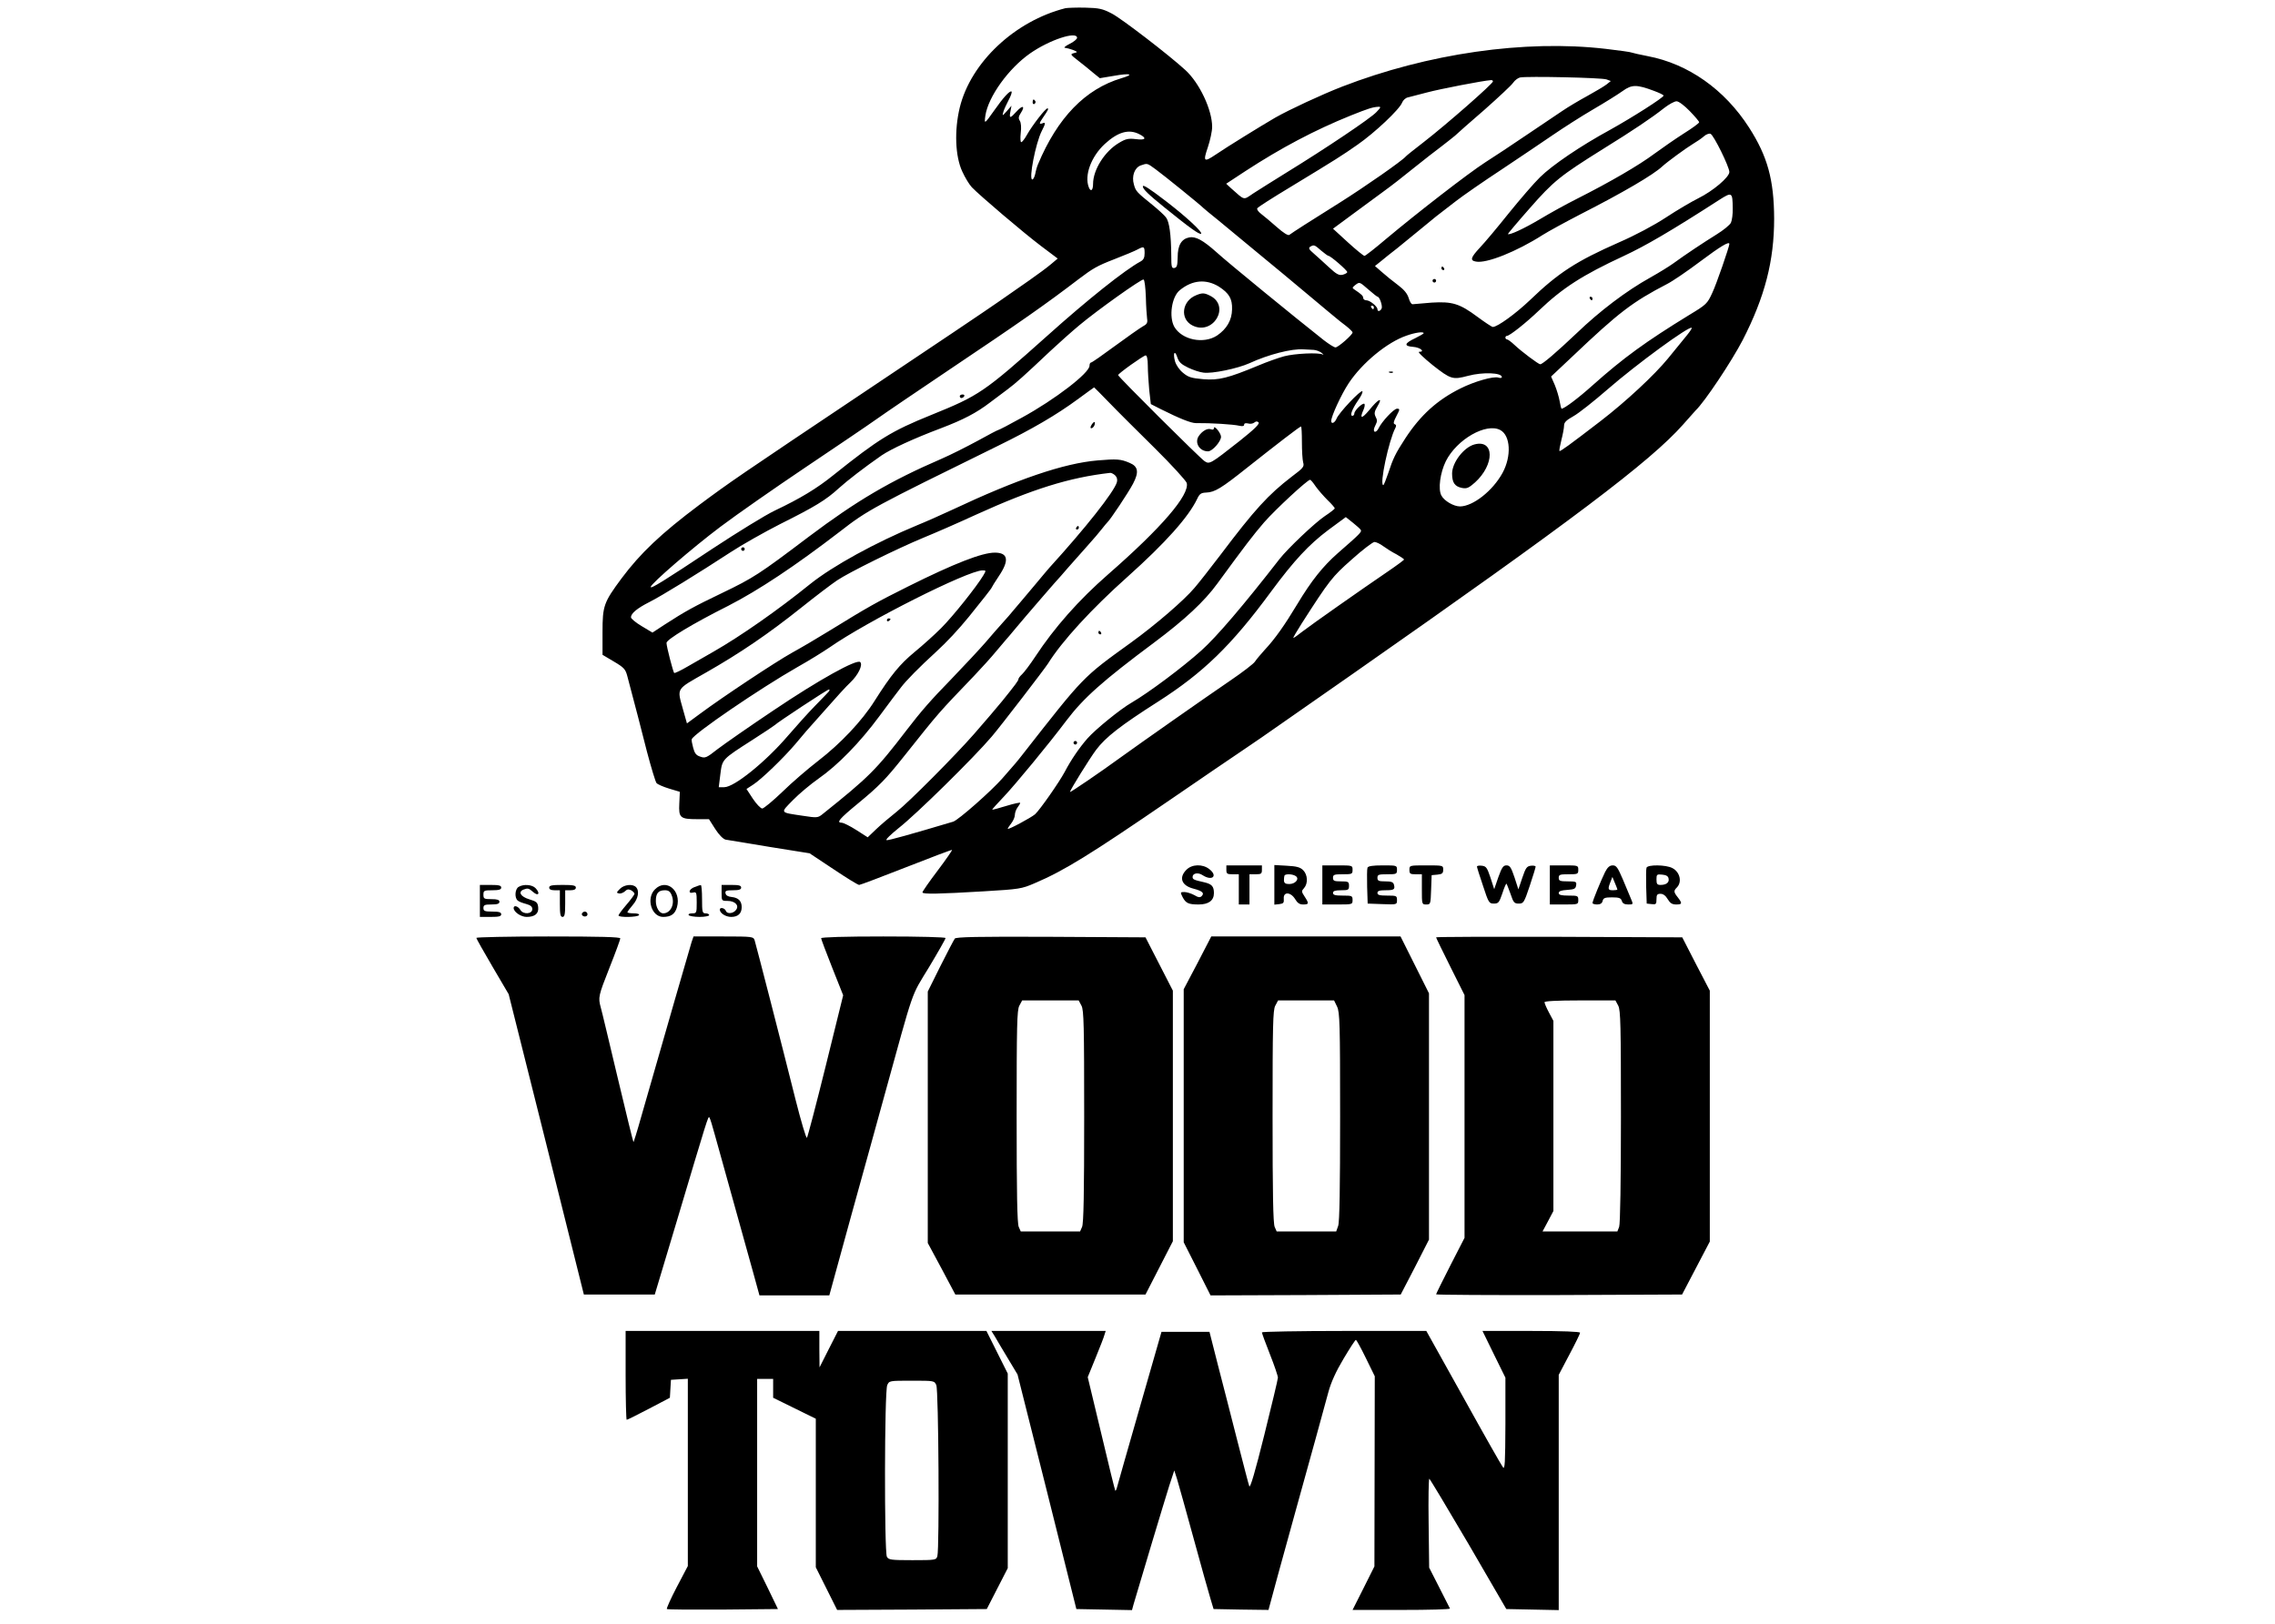 <?xml version="1.0" standalone="no"?>
<!DOCTYPE svg PUBLIC "-//W3C//DTD SVG 20010904//EN"
 "http://www.w3.org/TR/2001/REC-SVG-20010904/DTD/svg10.dtd">
<svg version="1.0" xmlns="http://www.w3.org/2000/svg"
 width="1280pt" height="914pt" viewBox="0 0 1280 914"
 preserveAspectRatio="xMidYMid meet">

<g transform="translate(0,914) scale(0.1,-0.1)"
fill="#000000" stroke="none">
<path d="M5995 9094 c-285 -72 -533 -305 -595 -559 -31 -128 -26 -274 14 -360
15 -33 39 -73 54 -89 43 -45 288 -254 390 -331 l93 -70 -38 -32 c-21 -18 -75
-58 -121 -90 -46 -32 -125 -87 -175 -122 -51 -36 -378 -256 -727 -489 -741
-496 -783 -525 -955 -653 -215 -161 -332 -272 -438 -414 -100 -135 -107 -154
-107 -302 l0 -128 64 -38 c56 -33 65 -43 75 -80 52 -197 75 -284 111 -427 24
-91 48 -170 54 -177 6 -7 38 -21 71 -31 l60 -18 -3 -66 c-4 -80 4 -88 102 -88
l65 0 35 -55 c21 -33 44 -56 58 -60 13 -2 124 -21 248 -41 l225 -36 134 -89
c73 -49 138 -89 145 -89 6 0 125 45 265 100 140 55 256 99 258 97 1 -2 -35
-55 -82 -117 -47 -62 -85 -117 -85 -122 0 -11 93 -9 345 6 201 12 213 14 285
45 167 71 311 160 765 471 165 113 352 241 415 283 63 43 140 95 170 117 30
21 228 159 440 307 1237 865 1675 1196 1858 1402 37 42 69 78 72 81 50 47 202
275 265 396 125 244 177 446 177 684 -1 218 -37 350 -141 512 -138 215 -343
359 -570 402 -46 9 -86 18 -90 20 -4 3 -70 12 -146 21 -456 53 -1002 -26
-1485 -213 -113 -44 -296 -129 -375 -174 -84 -49 -272 -165 -335 -208 -67 -45
-72 -40 -44 42 13 39 24 90 24 114 0 96 -71 247 -151 320 -95 87 -361 291
-414 318 -52 27 -71 31 -150 33 -49 1 -99 -1 -110 -3z m65 -167 c0 -7 -19 -23
-42 -34 -24 -12 -35 -22 -26 -22 9 -1 29 -6 45 -12 28 -12 28 -12 5 -18 -22
-6 -20 -8 25 -43 26 -20 64 -51 84 -68 l37 -30 78 13 c95 17 119 9 44 -13
-204 -61 -360 -222 -470 -485 -5 -11 -12 -35 -15 -52 -4 -18 -11 -33 -17 -33
-21 0 19 205 53 272 23 45 23 52 4 44 -20 -7 -19 0 3 32 29 42 34 52 25 52
-11 0 -84 -94 -114 -147 -13 -24 -28 -43 -33 -43 -5 0 -6 23 -3 51 4 31 2 58
-5 69 -9 14 -8 24 6 45 26 40 9 45 -25 7 -36 -40 -42 -40 -34 1 l6 32 -26 -30
c-26 -29 -26 -29 -20 -5 4 14 18 44 30 67 13 24 20 45 16 48 -10 6 -47 -35
-96 -105 -56 -79 -58 -81 -51 -31 16 107 131 266 251 350 108 76 265 128 265
88z m2979 -234 l24 -9 -25 -20 c-13 -10 -62 -39 -107 -64 -46 -25 -110 -63
-142 -85 -33 -22 -124 -83 -202 -136 -78 -53 -182 -122 -231 -153 -96 -62
-380 -282 -559 -432 -61 -52 -115 -94 -120 -94 -5 0 -47 34 -93 76 l-84 77
107 79 c60 44 140 103 178 131 39 28 115 87 170 132 55 44 125 99 155 121 30
23 64 50 76 60 11 11 86 77 167 147 80 71 153 139 161 152 9 13 26 26 38 29
39 8 462 -1 487 -11z m-639 -11 c0 -13 -261 -242 -390 -342 -52 -40 -97 -76
-100 -80 -18 -23 -232 -172 -370 -259 -168 -105 -266 -168 -286 -183 -7 -5
-34 12 -70 44 -33 29 -72 62 -88 74 -16 12 -26 26 -22 32 3 6 86 59 184 118
270 164 287 175 379 239 98 68 238 200 252 238 5 13 20 27 33 29 13 3 61 16
108 28 71 19 313 66 358 69 6 1 12 -2 12 -7z m905 -53 c30 -11 55 -23 55 -27
0 -11 -176 -123 -300 -192 -167 -91 -326 -199 -395 -267 -34 -33 -113 -125
-177 -204 -63 -79 -136 -166 -162 -193 -52 -56 -56 -72 -22 -78 59 -12 229 56
376 150 30 19 125 71 210 115 245 125 413 224 462 270 28 26 135 104 173 127
22 13 50 32 62 43 12 11 29 17 37 14 18 -7 106 -186 106 -215 0 -29 -92 -107
-175 -148 -38 -19 -120 -67 -182 -108 -67 -44 -172 -100 -264 -140 -240 -106
-340 -170 -502 -326 -80 -76 -182 -150 -208 -150 -5 0 -43 25 -85 56 -102 76
-143 88 -259 81 -51 -4 -99 -8 -106 -9 -7 -2 -17 13 -23 34 -8 26 -26 48 -62
75 -28 21 -68 53 -89 72 l-39 34 35 28 c19 16 59 48 89 71 30 24 84 68 120 98
36 30 81 67 100 82 19 15 69 53 110 85 41 32 158 113 260 180 102 68 231 155
288 194 57 39 158 104 225 143 67 39 142 86 167 104 51 37 79 37 175 1z m202
-114 c29 -30 53 -58 53 -63 0 -5 -38 -33 -86 -63 -47 -30 -122 -82 -167 -115
-84 -63 -247 -158 -437 -254 -58 -29 -150 -80 -205 -113 -89 -53 -173 -92
-181 -84 -1 1 53 66 122 144 135 154 171 183 414 335 168 104 275 176 343 230
27 21 58 38 70 38 12 0 43 -23 74 -55z m-1763 -6 c-31 -34 -286 -205 -504
-339 -74 -46 -159 -99 -188 -118 -58 -39 -46 -42 -125 28 l-28 26 108 71 c201
131 390 231 593 313 100 40 123 47 154 49 17 1 16 -3 -10 -30z m-1334 -124
c45 -23 36 -35 -19 -28 -42 5 -57 2 -95 -21 -80 -47 -146 -151 -146 -231 0
-36 -13 -47 -24 -19 -26 67 13 172 89 243 75 69 136 86 195 56z m91 -197 c43
-31 259 -206 269 -218 3 -3 41 -35 85 -70 44 -36 109 -90 145 -120 36 -30 86
-71 110 -91 25 -20 74 -61 109 -90 36 -30 112 -94 170 -142 58 -49 115 -96
126 -105 11 -10 37 -30 58 -46 20 -16 37 -32 37 -37 0 -13 -81 -84 -96 -84 -8
0 -36 18 -65 40 -166 131 -538 435 -605 496 -75 67 -117 90 -153 83 -44 -9
-65 -44 -65 -112 -1 -46 -4 -57 -18 -60 -16 -3 -18 6 -18 70 -1 119 -11 191
-30 215 -9 12 -44 44 -76 70 -88 71 -94 77 -104 114 -14 47 3 95 38 108 38 13
35 14 83 -21z m3248 -220 c1 -31 -4 -68 -10 -81 -6 -13 -43 -43 -82 -67 -74
-46 -172 -111 -242 -162 -22 -16 -80 -52 -130 -80 -135 -75 -285 -189 -414
-313 -113 -107 -192 -175 -205 -175 -10 0 -106 72 -145 109 -18 17 -37 31 -42
31 -5 0 -9 5 -9 10 0 6 4 10 9 10 15 0 108 74 179 142 133 127 244 199 479
308 122 57 263 139 536 315 72 46 75 44 76 -47z m-19 -201 c0 -15 -73 -227
-96 -275 -28 -61 -33 -66 -129 -124 -246 -151 -370 -241 -544 -396 -80 -72
-160 -132 -175 -132 -2 0 -7 19 -11 43 -4 23 -16 63 -27 90 l-21 48 119 112
c263 250 338 307 534 409 30 15 115 73 188 128 111 83 162 114 162 97z m-2297
-37 c19 -16 38 -30 42 -30 11 0 105 -81 105 -91 0 -5 -11 -11 -25 -15 -21 -5
-35 2 -78 42 -29 27 -68 62 -86 78 -26 22 -30 30 -20 37 21 13 25 12 62 -21z
m-993 -15 c0 -25 -6 -37 -22 -46 -88 -47 -301 -217 -526 -419 -356 -318 -383
-336 -652 -445 -225 -91 -296 -135 -550 -338 -94 -76 -187 -132 -330 -200 -53
-25 -210 -122 -350 -214 -277 -184 -350 -229 -349 -216 2 19 236 221 393 339
93 70 307 219 475 332 168 113 349 235 401 272 52 37 232 159 400 272 410 275
553 375 740 518 78 59 103 74 199 111 59 23 117 47 131 55 36 19 40 18 40 -21z
m7 -246 c1 -52 5 -107 7 -122 4 -24 -1 -32 -26 -45 -17 -10 -87 -59 -155 -109
-69 -51 -129 -93 -134 -93 -5 0 -9 -8 -9 -18 0 -41 -194 -190 -380 -292 -70
-39 -130 -70 -134 -70 -3 0 -55 -27 -116 -61 -61 -33 -152 -79 -203 -101 -287
-124 -476 -235 -746 -438 -279 -211 -311 -232 -490 -318 -158 -76 -204 -101
-323 -178 l-67 -44 -60 36 c-34 20 -61 43 -61 50 0 22 35 51 102 85 70 35 282
166 458 281 64 42 190 113 280 159 196 98 257 135 329 201 51 46 142 116 241
185 53 36 180 95 334 153 126 48 199 86 275 144 30 22 75 56 100 75 47 35 94
77 241 216 47 44 120 109 162 144 100 84 350 262 362 258 6 -2 11 -46 13 -98z
m411 58 c57 -37 76 -68 74 -128 -1 -61 -30 -110 -84 -147 -76 -50 -198 -25
-241 49 -31 56 -15 169 31 206 71 58 148 64 220 20z m842 -17 c25 -22 48 -40
51 -40 11 0 28 -50 23 -65 -7 -17 -24 -21 -24 -5 0 15 -42 50 -62 50 -10 0
-18 6 -18 13 0 12 -11 22 -50 48 -13 8 -12 11 4 24 26 20 24 20 76 -25z m30
-100 c0 -5 -2 -10 -4 -10 -3 0 -8 5 -11 10 -3 6 -1 10 4 10 6 0 11 -4 11 -10z
m1761 -157 c-17 -21 -65 -79 -106 -130 -76 -93 -237 -243 -380 -353 -177 -136
-227 -172 -231 -168 -2 3 3 30 11 62 8 31 15 68 15 81 0 18 12 30 53 53 29 16
115 84 192 151 162 141 460 359 473 346 3 -2 -10 -21 -27 -42z m-1481 12 c0
-3 -21 -15 -47 -28 -62 -29 -66 -45 -12 -49 40 -3 70 -28 33 -28 -9 0 25 -33
77 -75 102 -80 112 -83 199 -60 82 22 190 18 190 -7 0 -5 -9 -7 -19 -3 -29 9
-136 -22 -214 -61 -131 -65 -225 -151 -309 -279 -58 -89 -70 -115 -97 -197
-13 -38 -25 -68 -28 -68 -23 0 31 252 68 322 6 11 5 18 -4 21 -9 3 -6 16 10
46 20 38 20 41 3 41 -18 0 -86 -73 -104 -111 -10 -20 -26 -26 -26 -8 0 6 5 20
11 31 8 15 8 26 -1 42 -9 19 -8 29 11 61 32 54 4 41 -48 -24 -42 -50 -55 -49
-31 4 6 14 8 28 5 32 -9 9 -57 -37 -57 -54 0 -7 -5 -13 -11 -13 -16 0 -1 39
33 88 17 24 27 46 23 50 -9 9 -133 -122 -145 -154 -10 -24 -30 -33 -30 -13 0
27 57 150 98 212 76 115 217 231 325 268 50 18 97 24 97 14z m-619 -94 c14 -1
34 -8 45 -17 10 -8 13 -13 6 -9 -23 12 -156 6 -217 -10 -33 -9 -98 -32 -145
-52 -171 -71 -223 -84 -310 -77 -67 6 -84 11 -114 36 -21 17 -39 44 -45 65
-13 47 -1 66 13 22 9 -27 22 -39 61 -58 27 -13 66 -26 86 -28 49 -7 192 23
259 53 106 49 238 83 305 78 17 -1 42 -2 56 -3z m-933 -88 c0 -32 4 -94 8
-138 l9 -79 55 -28 c108 -54 171 -79 198 -79 85 1 211 -7 245 -15 18 -4 27 -2
27 6 0 8 8 10 22 7 12 -4 28 -1 35 5 10 8 17 8 24 1 8 -8 -24 -39 -107 -105
-165 -130 -169 -132 -197 -113 -29 20 -487 476 -486 484 0 9 142 110 155 111
7 0 12 -22 12 -57z m-217 -209 c46 -48 162 -163 257 -257 95 -94 175 -182 179
-195 17 -67 -142 -252 -442 -514 -166 -145 -302 -299 -410 -463 -29 -44 -63
-89 -74 -99 -12 -11 -21 -23 -21 -28 0 -8 -16 -30 -91 -123 -29 -35 -99 -118
-158 -185 -104 -119 -365 -382 -436 -438 -38 -30 -91 -75 -116 -99 l-47 -45
-64 41 c-36 23 -73 41 -82 41 -32 0 -15 21 92 109 119 98 157 138 252 257 210
264 197 248 399 459 42 44 99 107 126 140 28 33 52 62 55 65 3 3 28 32 55 65
49 59 244 285 255 295 3 3 20 23 39 45 19 22 65 74 102 115 37 41 78 89 90
105 13 17 26 32 29 35 15 12 120 170 145 218 34 65 29 97 -19 117 -51 22 -73
23 -180 14 -190 -16 -451 -105 -821 -279 -60 -28 -148 -67 -195 -86 -234 -97
-475 -229 -602 -331 -182 -147 -391 -293 -543 -380 -38 -22 -103 -59 -143 -82
-41 -24 -76 -41 -79 -38 -6 7 -43 148 -43 169 0 19 145 107 348 209 171 88
373 222 627 417 158 123 186 137 890 483 192 94 329 174 450 263 49 36 90 66
91 66 1 0 39 -39 85 -86z m1084 -221 c0 -49 3 -100 7 -115 7 -24 2 -31 -65
-81 -131 -101 -206 -182 -402 -442 -54 -71 -119 -154 -144 -183 -59 -70 -218
-207 -356 -307 -277 -200 -263 -186 -614 -634 -29 -37 -32 -41 -111 -131 -62
-71 -248 -235 -277 -244 -235 -70 -366 -107 -375 -104 -7 3 24 32 67 67 99 77
425 398 525 516 48 56 297 380 316 410 79 127 246 309 449 490 211 189 342
335 391 438 13 28 22 34 50 35 49 2 84 23 232 141 163 129 295 231 302 231 3
0 5 -39 5 -87z m1116 67 c58 -31 64 -147 13 -241 -55 -101 -166 -188 -239
-189 -36 0 -89 31 -105 61 -20 36 -7 129 25 194 62 123 227 217 306 175z
m-2166 -256 c10 -10 13 -24 9 -38 -17 -56 -177 -258 -379 -480 -5 -6 -44 -51
-85 -101 -41 -49 -77 -92 -80 -95 -3 -3 -18 -21 -34 -40 -15 -19 -45 -53 -65
-75 -20 -22 -63 -71 -96 -110 -33 -38 -119 -130 -191 -205 -118 -121 -172
-183 -254 -290 -171 -223 -210 -262 -475 -474 -23 -18 -30 -19 -107 -7 -133
20 -129 14 -57 88 35 36 100 90 144 121 109 76 233 203 343 352 51 69 105 141
120 160 29 39 106 117 197 200 63 58 125 124 187 200 72 89 128 160 128 164 0
2 18 31 40 64 60 89 52 132 -23 132 -72 0 -228 -61 -487 -190 -180 -90 -220
-112 -449 -253 -63 -39 -155 -93 -206 -121 -93 -52 -389 -248 -518 -344 l-72
-53 -22 78 c-34 124 -43 110 129 208 191 109 349 216 537 366 80 64 171 133
201 153 65 44 338 179 488 241 59 24 190 81 292 128 319 145 527 210 757 236
6 0 19 -6 28 -15z m1128 -62 c15 -21 45 -55 67 -77 22 -21 40 -42 40 -46 0 -3
-25 -23 -57 -44 -55 -37 -207 -181 -254 -241 -202 -260 -354 -438 -440 -515
-107 -96 -296 -237 -392 -293 -63 -36 -204 -151 -248 -201 -45 -51 -93 -121
-128 -188 -32 -60 -140 -214 -167 -239 -23 -20 -154 -90 -154 -82 0 3 9 17 20
31 11 14 20 35 20 47 0 12 7 31 15 42 8 10 15 22 15 26 0 3 -35 -4 -77 -17
-43 -13 -78 -23 -80 -21 -2 1 29 35 67 75 64 68 247 289 350 426 97 128 205
224 495 440 170 127 282 231 355 332 158 216 197 267 262 343 65 74 243 239
259 240 4 0 18 -17 32 -38z m253 -244 c7 -11 -4 -22 -129 -131 -84 -74 -148
-154 -228 -287 -71 -118 -125 -195 -184 -258 -22 -24 -46 -53 -54 -65 -7 -12
-70 -60 -139 -107 -131 -89 -510 -355 -622 -436 -104 -76 -280 -196 -280 -191
0 10 111 189 147 237 54 72 138 137 348 271 255 163 414 317 636 619 130 176
214 266 322 347 l99 73 39 -31 c21 -17 42 -35 45 -41z m127 -92 c18 -13 51
-34 75 -46 23 -13 42 -26 42 -29 -1 -3 -44 -35 -97 -71 -147 -100 -423 -294
-475 -334 -25 -20 -48 -36 -51 -36 -3 0 18 36 46 80 157 245 172 264 283 362
60 54 117 97 127 98 10 0 33 -11 50 -24z m-2251 -165 c-37 -62 -170 -229 -237
-296 -38 -38 -106 -99 -150 -135 -82 -68 -131 -127 -224 -274 -71 -113 -192
-241 -318 -338 -57 -44 -148 -122 -201 -174 -53 -51 -104 -93 -113 -94 -9 0
-33 25 -53 55 l-36 55 37 24 c47 30 173 152 239 230 27 32 54 64 59 70 6 6 56
63 112 126 55 63 117 131 138 150 43 41 71 98 55 114 -19 19 -233 -100 -487
-271 -136 -91 -278 -190 -316 -219 -62 -49 -70 -52 -97 -42 -23 7 -32 19 -40
50 -6 22 -10 43 -8 48 12 32 383 285 593 405 66 37 148 88 183 112 212 148
777 432 859 433 22 0 22 0 5 -29z m-870 -654 c-6 -7 -42 -44 -80 -83 -38 -39
-105 -114 -150 -166 -125 -146 -301 -288 -357 -288 l-31 0 9 73 c11 85 7 82
182 194 66 42 122 80 125 83 10 12 295 200 304 200 5 0 4 -6 -2 -13z"/>
<path d="M5810 8564 c0 -8 5 -12 10 -9 6 4 8 11 5 16 -9 14 -15 11 -15 -7z"/>
<path d="M8110 7630 c0 -5 5 -10 11 -10 5 0 7 5 4 10 -3 6 -8 10 -11 10 -2 0
-4 -4 -4 -10z"/>
<path d="M8060 7560 c0 -5 5 -10 10 -10 6 0 10 5 10 10 0 6 -4 10 -10 10 -5 0
-10 -4 -10 -10z"/>
<path d="M6430 8091 c0 -15 31 -45 120 -117 142 -115 200 -157 208 -149 9 9
-84 95 -193 179 -99 76 -135 99 -135 87z"/>
<path d="M8945 7460 c3 -5 8 -10 11 -10 2 0 4 5 4 10 0 6 -5 10 -11 10 -5 0
-7 -4 -4 -10z"/>
<path d="M5400 6910 c0 -5 4 -10 9 -10 6 0 13 5 16 10 3 6 -1 10 -9 10 -9 0
-16 -4 -16 -10z"/>
<path d="M4170 6050 c0 -5 5 -10 10 -10 6 0 10 5 10 10 0 6 -4 10 -10 10 -5 0
-10 -4 -10 -10z"/>
<path d="M6731 7479 c-82 -32 -94 -135 -21 -171 115 -57 214 108 100 167 -33
17 -45 18 -79 4z"/>
<path d="M7818 7043 c7 -3 16 -2 19 1 4 3 -2 6 -13 5 -11 0 -14 -3 -6 -6z"/>
<path d="M6830 6731 c0 -8 -6 -11 -16 -7 -20 8 -50 -9 -70 -39 -24 -37 5 -85
53 -85 24 0 73 56 73 82 0 20 -39 68 -40 49z"/>
<path d="M6142 6750 c-8 -13 -8 -20 -2 -20 6 0 13 7 17 15 9 24 -1 27 -15 5z"/>
<path d="M6180 5580 c0 -5 5 -10 11 -10 5 0 7 5 4 10 -3 6 -8 10 -11 10 -2 0
-4 -4 -4 -10z"/>
<path d="M8296 6639 c-60 -16 -126 -102 -126 -164 0 -51 15 -73 56 -81 27 -5
38 0 73 31 111 101 110 244 -3 214z"/>
<path d="M6055 6170 c-3 -5 -1 -10 4 -10 6 0 11 5 11 10 0 6 -2 10 -4 10 -3 0
-8 -4 -11 -10z"/>
<path d="M6040 4960 c0 -5 5 -10 10 -10 6 0 10 5 10 10 0 6 -4 10 -10 10 -5 0
-10 -4 -10 -10z"/>
<path d="M4990 5649 c0 -5 5 -7 10 -4 6 3 10 8 10 11 0 2 -4 4 -10 4 -5 0 -10
-5 -10 -11z"/>
<path d="M6675 4245 c-44 -44 -27 -89 40 -106 50 -13 63 -25 46 -42 -9 -9 -19
-8 -42 6 -17 9 -42 17 -55 17 -24 0 -24 -1 -10 -29 18 -34 33 -41 90 -41 56 0
86 22 86 64 0 38 -12 51 -55 61 -58 13 -65 16 -65 30 0 21 31 27 56 10 54 -35
88 -5 38 34 -38 30 -98 28 -129 -4z"/>
<path d="M6900 4245 c0 -22 4 -25 35 -25 l35 0 0 -85 0 -85 30 0 30 0 0 85 0
85 35 0 c31 0 35 3 35 25 l0 25 -100 0 -100 0 0 -25z"/>
<path d="M7170 4160 l0 -111 28 3 c23 3 27 7 25 31 -3 40 39 38 64 -3 13 -22
25 -30 45 -30 33 0 34 5 8 45 -18 27 -18 31 -3 47 23 26 21 75 -5 101 -17 17
-37 22 -92 25 l-70 4 0 -112z m120 50 c23 -15 -1 -45 -36 -45 -22 0 -29 5 -30
20 0 11 1 23 3 28 6 10 45 9 63 -3z"/>
<path d="M7440 4160 l0 -110 85 0 c84 0 85 0 85 25 0 24 -3 25 -55 25 -42 0
-55 3 -55 15 0 11 12 15 45 15 41 0 45 2 45 25 0 23 -4 25 -45 25 -38 0 -45 3
-45 20 0 18 7 20 55 20 52 0 55 1 55 25 0 25 -1 25 -85 25 l-85 0 0 -110z"/>
<path d="M7694 4257 c-3 -8 -3 -56 -2 -108 l3 -94 83 -3 c82 -3 82 -3 82 23 0
24 -3 25 -55 25 -42 0 -55 3 -55 15 0 11 11 15 43 15 50 0 57 4 50 31 -4 15
-14 19 -49 19 -37 0 -44 3 -44 20 0 18 7 20 55 20 52 0 55 1 55 25 0 25 -1 25
-80 25 -58 0 -82 -4 -86 -13z"/>
<path d="M7930 4245 c0 -22 4 -25 35 -25 l35 0 0 -85 c0 -84 0 -85 25 -85 24
0 24 2 27 83 l3 82 33 3 c26 3 32 7 32 28 0 24 -1 24 -95 24 -95 0 -95 0 -95
-25z"/>
<path d="M8310 4263 c0 -4 15 -53 34 -108 31 -95 34 -100 61 -100 26 0 30 6
48 58 10 32 21 56 23 54 2 -2 12 -28 23 -58 16 -48 21 -54 46 -54 27 0 30 5
62 100 18 54 33 103 33 108 0 4 -12 7 -27 5 -23 -3 -29 -12 -48 -68 l-22 -65
-22 68 c-19 56 -26 67 -45 67 -18 0 -26 -11 -46 -67 l-23 -67 -21 65 c-19 56
-24 64 -48 67 -16 2 -28 0 -28 -5z"/>
<path d="M8720 4160 l0 -110 80 0 c79 0 80 0 80 25 0 24 -3 25 -55 25 -41 0
-55 4 -55 14 0 11 14 16 48 18 40 3 47 6 50 26 3 20 0 22 -47 22 -44 0 -51 3
-51 20 0 18 7 20 55 20 52 0 55 1 55 25 0 25 -1 25 -80 25 l-80 0 0 -110z"/>
<path d="M9031 4233 c-23 -47 -71 -163 -71 -175 0 -4 12 -8 26 -8 17 0 28 6
31 20 4 17 14 20 53 20 40 0 50 -4 55 -20 4 -14 15 -20 36 -20 29 0 29 0 15
33 -7 17 -28 67 -46 110 -28 65 -36 77 -56 77 -17 0 -29 -10 -43 -37z m69 -99
c0 -2 -11 -4 -25 -4 -28 0 -30 6 -14 47 l11 28 14 -34 c8 -18 14 -35 14 -37z"/>
<path d="M9264 4257 c-3 -8 -3 -56 -2 -108 l3 -94 28 -3 c24 -3 27 0 27 27 0
26 4 31 23 31 15 0 29 -11 40 -30 14 -23 25 -30 48 -30 34 0 35 6 9 40 -24 30
-24 37 -5 56 30 31 17 87 -26 109 -36 19 -138 20 -145 2z m124 -61 c5 -22 -13
-36 -45 -36 -19 0 -23 5 -23 31 0 28 2 30 32 27 23 -2 34 -9 36 -22z"/>
<path d="M2700 4070 l0 -90 60 0 c47 0 60 3 60 15 0 11 -12 15 -50 15 -43 0
-50 3 -50 20 0 17 7 20 45 20 33 0 45 4 45 15 0 11 -12 15 -45 15 -41 0 -45 2
-45 25 0 23 3 25 50 25 38 0 50 4 50 15 0 12 -13 15 -60 15 l-60 0 0 -90z"/>
<path d="M2918 4149 c-21 -12 -24 -62 -5 -77 6 -6 28 -14 47 -19 25 -7 35 -15
35 -29 0 -28 -50 -32 -67 -5 -13 22 -38 29 -38 11 0 -22 41 -50 73 -50 47 0
69 19 65 55 -3 26 -9 32 -50 44 -49 15 -65 42 -32 55 24 9 29 8 55 -15 28 -24
40 -7 13 22 -19 21 -68 25 -96 8z"/>
<path d="M3090 4145 c0 -10 10 -15 30 -15 l30 0 0 -75 c0 -60 3 -75 15 -75 12
0 15 15 15 75 l0 75 30 0 c20 0 30 5 30 15 0 12 -15 15 -75 15 -60 0 -75 -3
-75 -15z"/>
<path d="M3488 4138 c-20 -20 -21 -23 -5 -26 9 -2 24 4 33 12 12 12 20 13 35
6 10 -6 19 -15 19 -20 0 -4 -20 -32 -45 -61 -25 -29 -45 -56 -45 -61 0 -12
108 -10 115 2 4 6 -8 10 -29 10 -20 0 -36 3 -36 6 0 4 14 22 30 41 31 35 39
80 18 101 -19 19 -66 14 -90 -10z"/>
<path d="M3685 4135 c-51 -50 -20 -155 46 -155 44 0 67 16 78 55 26 94 -61
164 -124 100z m94 -33 c20 -48 -5 -102 -48 -102 -21 0 -41 33 -41 69 0 44 14
61 51 61 20 0 30 -7 38 -28z"/>
<path d="M3908 4148 c-32 -11 -39 -39 -8 -31 18 5 20 0 20 -56 0 -59 -1 -61
-26 -61 -14 0 -23 -4 -19 -10 3 -5 31 -10 61 -10 30 0 54 5 54 10 0 6 -9 10
-20 10 -18 0 -20 7 -20 80 0 44 -3 80 -7 79 -5 0 -20 -5 -35 -11z"/>
<path d="M4060 4115 c0 -44 0 -45 34 -45 40 0 65 -24 49 -48 -14 -23 -52 -28
-59 -8 -7 17 -34 22 -34 7 0 -20 33 -41 64 -41 38 0 59 19 59 55 0 35 -19 53
-56 57 -21 2 -33 9 -35 21 -3 14 4 17 42 17 34 0 46 4 46 15 0 12 -13 15 -55
15 l-55 0 0 -45z"/>
<path d="M3275 4001 c-7 -12 12 -24 25 -16 11 7 4 25 -10 25 -5 0 -11 -4 -15
-9z"/>
<path d="M2680 3862 c0 -4 41 -77 91 -162 l91 -155 212 -845 211 -845 200 0
199 0 123 410 c174 583 177 594 184 587 4 -4 18 -50 32 -102 24 -87 143 -515
219 -787 l31 -113 197 0 196 0 123 448 c68 246 151 544 183 662 176 637 150
564 255 737 51 85 93 159 93 164 0 5 -142 9 -350 9 -218 0 -350 -4 -350 -10 0
-5 28 -79 62 -165 l62 -156 -98 -397 c-54 -218 -102 -401 -106 -405 -4 -5 -33
92 -64 215 -79 316 -222 870 -230 896 -7 21 -11 22 -176 22 l-168 0 -11 -32
c-9 -28 -148 -511 -284 -985 -22 -79 -42 -142 -43 -140 -2 2 -42 165 -89 363
-47 197 -89 375 -95 395 -15 56 -14 63 50 225 33 83 60 157 60 163 0 8 -112
11 -405 11 -223 0 -405 -4 -405 -8z"/>
<path d="M5372 3858 c-5 -7 -42 -77 -81 -155 l-71 -143 0 -707 0 -708 78 -145
77 -145 535 0 535 0 77 150 77 150 0 705 0 705 -77 150 -77 150 -531 3 c-418
2 -534 -1 -542 -10z m713 -378 c13 -25 15 -110 15 -624 0 -430 -3 -602 -12
-621 l-11 -25 -167 0 -167 0 -11 25 c-9 19 -12 191 -12 621 0 514 2 599 15
624 l16 30 159 0 159 0 16 -30z"/>
<path d="M6738 3721 l-78 -148 0 -712 0 -712 76 -150 75 -149 535 2 535 3 80
154 79 155 0 693 0 693 -80 160 -80 160 -533 0 -532 0 -77 -149z m785 -246
c15 -32 17 -93 17 -619 0 -397 -3 -593 -11 -615 l-11 -31 -167 0 -168 0 -11
25 c-9 19 -12 191 -12 621 0 514 2 599 15 624 l16 30 157 0 158 0 17 -35z"/>
<path d="M8080 3865 c0 -3 36 -77 80 -165 l80 -160 0 -683 0 -683 -80 -156
c-44 -86 -80 -159 -80 -162 0 -3 311 -5 692 -4 l692 3 78 149 78 149 0 706 0
706 -78 150 -77 150 -692 3 c-381 1 -693 0 -693 -3z m1025 -385 c13 -25 15
-110 15 -624 0 -362 -4 -605 -10 -620 l-10 -26 -210 0 -211 0 31 58 30 57 0
535 0 535 -25 47 c-14 26 -25 52 -25 58 0 6 67 10 200 10 l199 0 16 -30z"/>
<path d="M3520 1400 c0 -137 3 -250 6 -250 4 0 60 28 125 62 l118 62 3 51 3
50 48 3 47 3 0 -527 0 -527 -62 -118 c-34 -65 -59 -121 -56 -124 3 -3 144 -4
315 -3 l310 3 -58 120 -59 120 0 528 0 527 45 0 45 0 0 -53 0 -53 120 -59 120
-59 0 -418 0 -418 60 -120 60 -120 421 2 421 3 59 115 59 115 0 548 0 547 -60
120 -60 120 -418 0 -417 0 -52 -102 -52 -103 -1 103 0 102 -545 0 -545 0 0
-250z m1748 -55 c13 -27 18 -918 6 -962 -6 -22 -10 -23 -140 -23 -122 0 -134
2 -144 19 -15 29 -14 932 2 966 11 25 12 25 138 25 126 0 127 0 138 -25z"/>
<path d="M5598 1618 c10 -18 43 -73 73 -123 l54 -90 166 -660 165 -660 157 -3
156 -3 9 33 c29 100 178 596 201 668 l28 85 16 -50 c8 -27 50 -176 92 -330 42
-154 85 -307 95 -340 l18 -60 154 -3 155 -2 56 207 c32 115 75 271 96 348 79
284 164 592 185 671 15 55 42 115 85 187 35 59 66 107 70 107 3 -1 29 -47 56
-103 l50 -102 -1 -535 -1 -535 -61 -122 -62 -123 276 0 c152 0 274 3 272 8 -2
4 -29 57 -60 118 l-57 112 -3 251 c-2 138 0 250 4 249 4 -2 103 -167 221 -368
l212 -365 148 -3 147 -3 0 662 0 662 60 114 c33 62 60 117 60 123 0 6 -97 10
-275 10 l-274 0 64 -131 65 -132 0 -261 c-1 -222 -3 -258 -14 -243 -8 10 -108
186 -222 392 l-209 375 -462 0 c-255 0 -463 -4 -463 -8 0 -5 20 -60 45 -123
25 -63 45 -122 45 -132 0 -9 -35 -155 -77 -324 -51 -205 -79 -300 -84 -287 -4
10 -34 127 -68 259 -34 132 -82 323 -109 425 l-47 185 -135 0 -135 0 -122
-425 c-67 -234 -125 -436 -128 -449 -3 -13 -8 -22 -10 -20 -2 3 -38 147 -79
322 l-76 317 44 108 c24 59 47 117 50 130 l7 22 -321 0 -322 0 20 -32z"/>
</g>
</svg>
